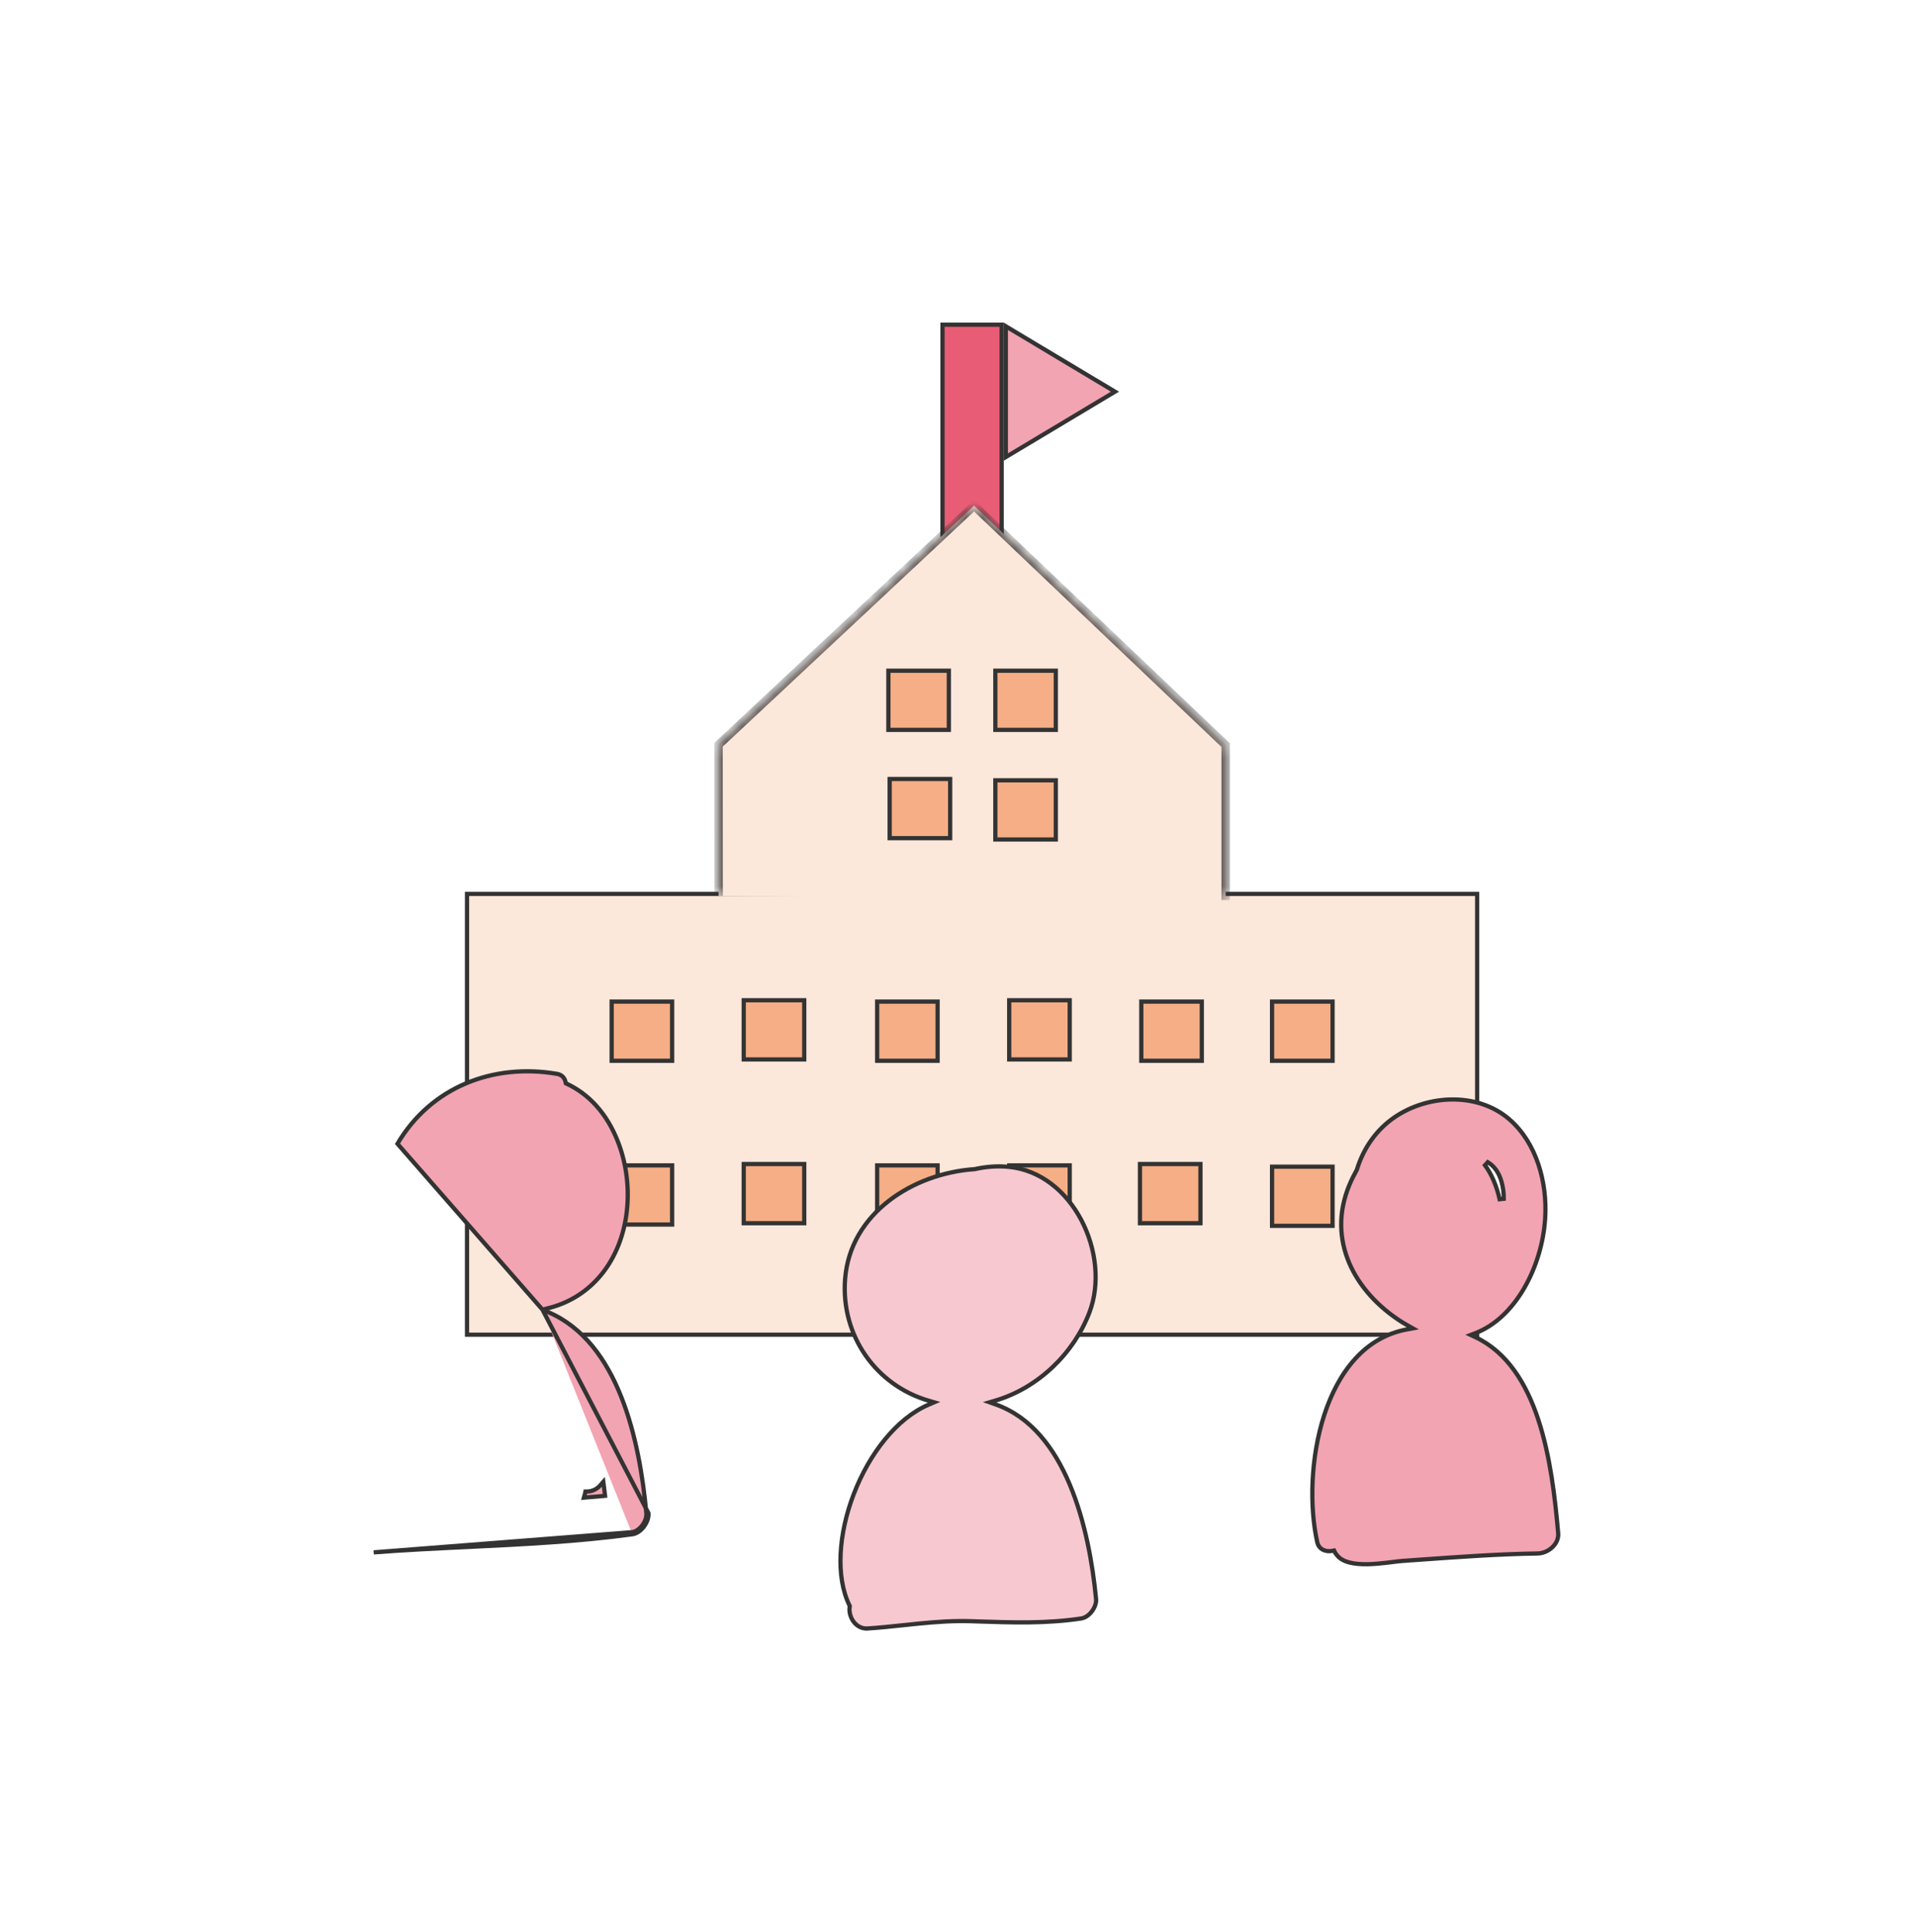 <svg width="120" height="121" viewBox="0 0 120 121" fill="none" xmlns="http://www.w3.org/2000/svg">
<path d="M62.735 35.39V20.336H59.029V35.39H62.735Z" fill="#E85D75" stroke="#333333" stroke-width="0.265"/>
<path d="M92.515 83.597V55.988H29.25V83.597H92.515Z" fill="#FCE7DB" stroke="#333333" stroke-width="0.265"/>
<mask id="path-3-inside-1_22_7004" fill="white">
<path d="M76.765 56.378V46.668L61.007 31.672L45 46.649L45.006 56.116"/>
</mask>
<path d="M76.765 56.378V46.668L61.007 31.672L45 46.649L45.006 56.116" fill="#FCE7DB"/>
<path d="M76.765 46.668L76.947 46.476L77.029 46.555V46.668H76.765ZM61.007 31.672L60.826 31.479L61.009 31.308L61.19 31.481L61.007 31.672ZM45 46.649L44.735 46.649L44.735 46.534L44.819 46.455L45 46.649ZM76.5 56.378V46.668H77.029V56.378H76.5ZM76.582 46.86L60.825 31.864L61.19 31.481L76.947 46.476L76.582 46.86ZM61.188 31.866L45.181 46.842L44.819 46.455L60.826 31.479L61.188 31.866ZM45.265 46.648L45.271 56.116L44.741 56.116L44.735 46.649L45.265 46.648Z" fill="#333333" mask="url(#path-3-inside-1_22_7004)"/>
<path d="M83.459 66.44V62.734H79.669V66.44H83.459Z" fill="#F5AE85" stroke="#333333" stroke-width="0.265"/>
<path d="M83.459 76.779V73.073H79.669V76.779H83.459Z" fill="#F5AE85" stroke="#333333" stroke-width="0.265"/>
<path d="M75.185 76.614V72.908H71.396V76.614H75.185Z" fill="#F5AE85" stroke="#333333" stroke-width="0.265"/>
<path d="M75.269 66.44V62.734H71.48V66.44H75.269Z" fill="#F5AE85" stroke="#333333" stroke-width="0.265"/>
<path d="M66.997 66.356V62.65H63.207V66.356H66.997Z" fill="#F5AE85" stroke="#333333" stroke-width="0.265"/>
<path d="M66.997 76.698V72.992H63.207V76.698H66.997Z" fill="#F5AE85" stroke="#333333" stroke-width="0.265"/>
<path d="M58.723 76.698V72.992H54.936V76.698H58.723Z" fill="#F5AE85" stroke="#333333" stroke-width="0.265"/>
<path d="M58.723 66.44V62.734H54.936V66.44H58.723Z" fill="#F5AE85" stroke="#333333" stroke-width="0.265"/>
<path d="M42.096 66.44V62.734H38.309V66.44H42.096Z" fill="#F5AE85" stroke="#333333" stroke-width="0.265"/>
<path d="M50.37 76.614V72.908H46.58V76.614H50.37Z" fill="#F5AE85" stroke="#333333" stroke-width="0.265"/>
<path d="M42.096 76.698V72.992H38.309V76.698H42.096Z" fill="#F5AE85" stroke="#333333" stroke-width="0.265"/>
<path d="M50.37 66.356V62.65H46.58V66.356H50.37Z" fill="#F5AE85" stroke="#333333" stroke-width="0.265"/>
<path d="M66.126 45.715V42.009H62.339V45.715H66.126Z" fill="#F5AE85" stroke="#333333" stroke-width="0.265"/>
<path d="M66.126 52.58V48.874H62.339V52.58H66.126Z" fill="#F5AE85" stroke="#333333" stroke-width="0.265"/>
<path d="M59.509 52.497V48.791H55.72V52.497H59.509Z" fill="#F5AE85" stroke="#333333" stroke-width="0.265"/>
<path d="M59.426 45.715V42.009H55.639V45.715H59.426Z" fill="#F5AE85" stroke="#333333" stroke-width="0.265"/>
<path d="M62.995 20.437V28.626L69.831 24.532L62.995 20.437Z" fill="#F2A4B2" stroke="#333333" stroke-width="0.265"/>
<path d="M33.976 82.029L34.353 81.932C35.497 81.641 36.561 81.053 37.437 80.094C39.46 77.877 39.775 74.35 38.739 71.607L38.739 71.607C38.026 69.715 36.854 68.516 35.498 67.879L35.438 67.852L35.425 67.787C35.37 67.526 35.204 67.315 34.892 67.261C30.883 66.572 26.991 68.086 24.893 71.637L33.976 82.029ZM33.976 82.029L34.334 82.182C36.531 83.125 37.963 85.12 38.9 87.468C39.837 89.815 40.271 92.498 40.481 94.786L40.481 94.786C40.502 95.015 40.406 95.295 40.23 95.531C40.055 95.767 39.819 95.934 39.588 95.966M33.976 82.029L40.613 94.774C40.663 95.316 40.162 96.021 39.606 96.097M39.606 96.097L39.588 95.966M39.606 96.097L39.588 95.966C39.588 95.966 39.588 95.966 39.588 95.966M39.606 96.097C36.189 96.562 32.755 96.726 29.319 96.891C27.347 96.985 25.375 97.08 23.404 97.231L39.588 95.966M36.62 93.618L36.57 93.802L36.76 93.784C36.896 93.772 37.035 93.761 37.176 93.751C37.372 93.736 37.57 93.721 37.763 93.701L37.896 93.687L37.88 93.554C37.868 93.445 37.853 93.33 37.838 93.216C37.833 93.178 37.828 93.141 37.823 93.103L37.785 92.812L37.592 93.033C37.39 93.264 37.102 93.413 36.773 93.418L36.665 93.42L36.645 93.526C36.642 93.544 36.637 93.559 36.631 93.58C36.628 93.591 36.625 93.603 36.62 93.618Z" fill="#F2A4B2" stroke="#333333" stroke-width="0.265"/>
<path d="M62.37 87.714L61.981 87.83L62.364 87.966C64.565 88.747 66.031 90.679 67.001 92.986C67.97 95.292 68.436 97.953 68.647 100.154C68.67 100.394 68.57 100.679 68.389 100.92C68.209 101.16 67.964 101.332 67.724 101.369C65.565 101.699 63.422 101.628 61.235 101.556C61.107 101.552 60.979 101.547 60.851 101.543C59.718 101.506 58.636 101.584 57.566 101.689C57.237 101.722 56.909 101.756 56.581 101.791C55.841 101.869 55.1 101.948 54.34 101.998L54.349 102.13L54.34 101.998C53.979 102.022 53.676 101.852 53.471 101.586C53.266 101.318 53.166 100.961 53.215 100.632L53.221 100.591L53.203 100.554C52.316 98.738 52.522 96.037 53.481 93.553C54.44 91.07 56.133 88.849 58.165 87.976L58.503 87.831L58.15 87.727C54.902 86.776 52.652 83.692 52.929 80.104L52.929 80.104C53.246 75.993 57.178 73.49 61.041 73.228L61.051 73.227L61.061 73.225C61.741 73.073 62.447 73.014 63.17 73.083C65.183 73.275 66.792 74.639 67.728 76.425C68.665 78.212 68.916 80.398 68.231 82.202L68.231 82.202C67.263 84.754 65.024 86.925 62.37 87.714Z" fill="#F7C8D0" stroke="#333333" stroke-width="0.265"/>
<path d="M92.403 83.501L92.113 83.612L92.394 83.744C94.386 84.686 95.59 86.631 96.344 88.918C97.098 91.203 97.394 93.806 97.589 96.028C97.619 96.368 97.468 96.681 97.219 96.915C96.968 97.15 96.628 97.295 96.304 97.3C93.919 97.334 91.531 97.504 89.154 97.673C88.716 97.704 88.278 97.736 87.841 97.766L87.841 97.766C87.672 97.778 87.453 97.805 87.207 97.836C87.105 97.849 86.998 97.862 86.889 97.875C86.51 97.92 86.09 97.963 85.675 97.972C85.259 97.98 84.856 97.954 84.513 97.864C84.169 97.774 83.897 97.624 83.726 97.394L83.722 97.389L83.716 97.383C83.671 97.334 83.633 97.275 83.6 97.207L83.554 97.114L83.454 97.135C83.248 97.178 83.033 97.156 82.859 97.068C82.689 96.981 82.553 96.828 82.5 96.592C82.005 94.387 82.072 91.288 82.94 88.62C83.809 85.951 85.466 83.748 88.125 83.265L88.484 83.199L88.166 83.019C88.157 83.014 88.148 83.009 88.138 83.003C88.034 82.944 87.932 82.887 87.829 82.822L87.829 82.822C84.835 80.94 83.062 77.678 84.518 74.204L84.518 74.204C84.651 73.886 84.806 73.58 84.972 73.282L84.979 73.27L84.983 73.256C85.353 72.046 86.06 70.945 87.1 70.152L87.1 70.152C89.2 68.55 92.498 68.333 94.546 70.119C96.25 71.605 96.914 74.077 96.775 76.302C96.68 77.822 96.214 79.385 95.456 80.687C94.697 81.99 93.651 83.023 92.403 83.501ZM94.048 74.042C93.885 73.439 93.583 73.035 93.181 72.791L93.006 72.983C93.424 73.546 93.742 74.303 93.921 75.112L94.183 75.084C94.185 74.744 94.143 74.395 94.048 74.042Z" fill="#F2A4B2" stroke="#333333" stroke-width="0.265"/>
</svg>
